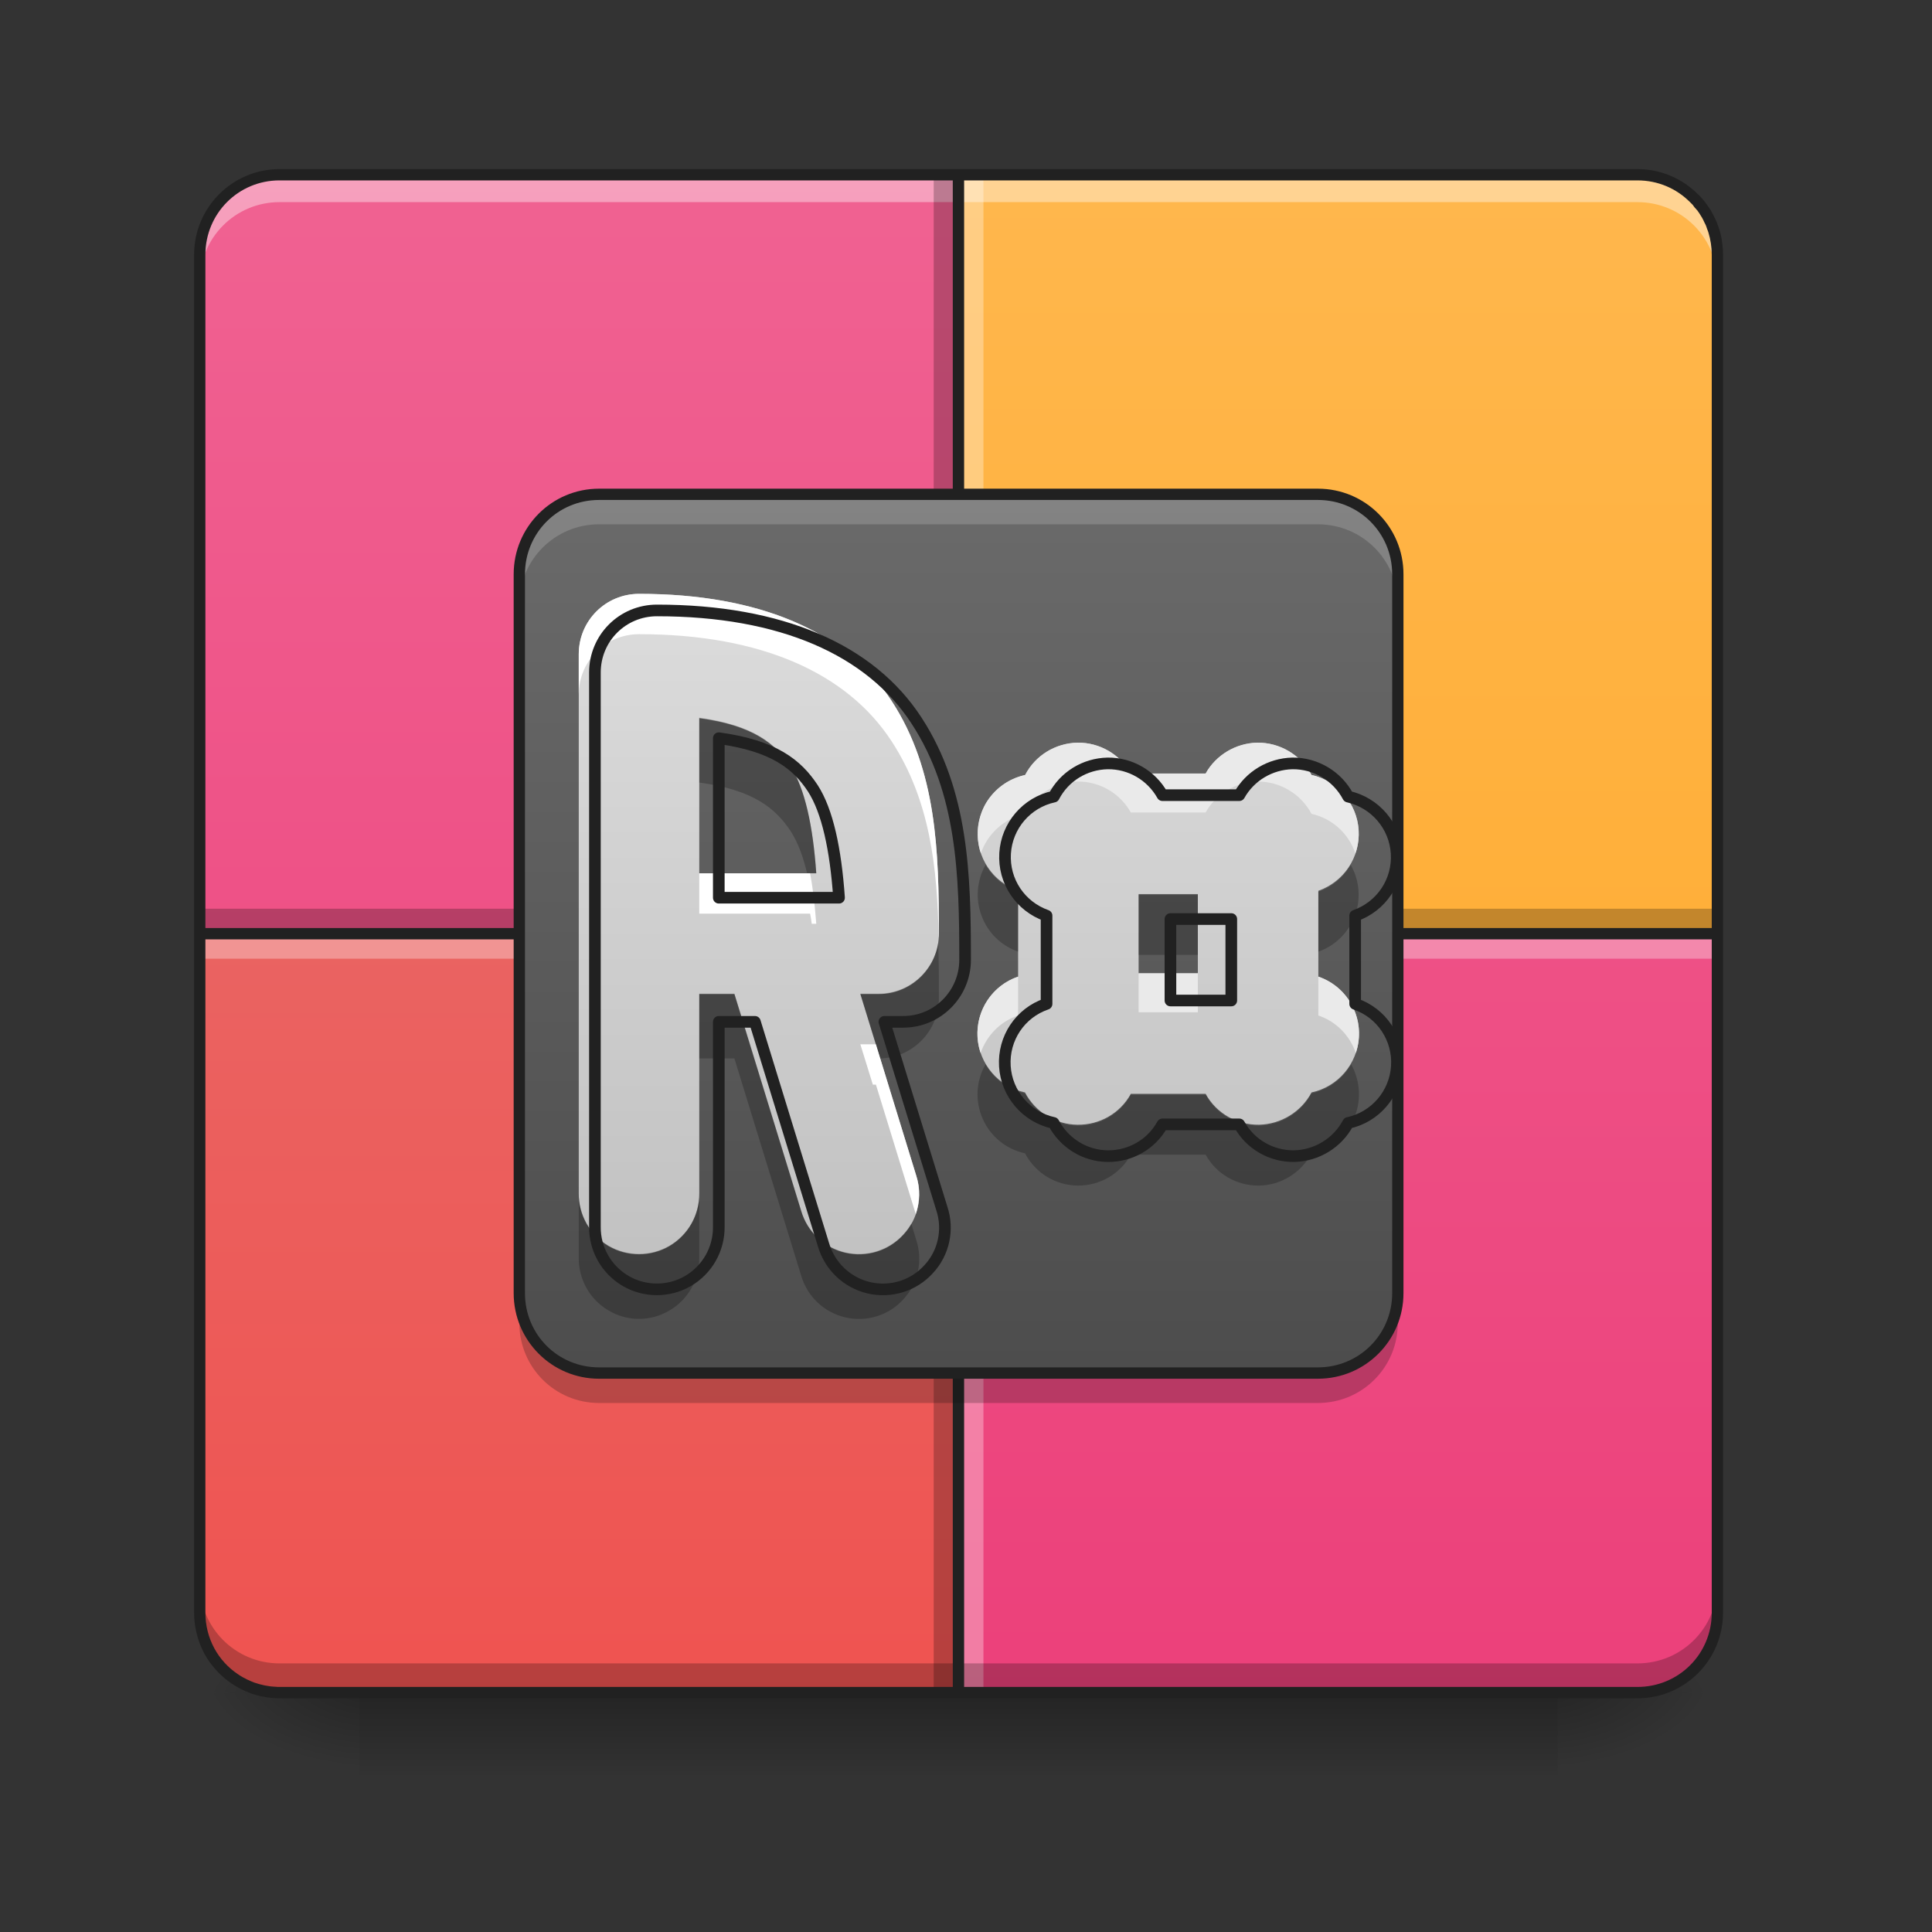 <?xml version="1.0" encoding="UTF-8"?>
<svg xmlns="http://www.w3.org/2000/svg" xmlns:xlink="http://www.w3.org/1999/xlink" width="32px" height="32px" viewBox="0 0 32 32" version="1.1">
<rect x="0" y="0" width="32" height="32" fill="#333333" stroke="none"/>
<defs>
<linearGradient id="linear0" gradientUnits="userSpaceOnUse" x1="254" y1="233.5" x2="254" y2="254.667" gradientTransform="matrix(0.063,0,0,0.063,-0,13.439)">
<stop offset="0" style="stop-color:rgb(0%,0%,0%);stop-opacity:0.275;"/>
<stop offset="1" style="stop-color:rgb(0%,0%,0%);stop-opacity:0;"/>
</linearGradient>
<radialGradient id="radial0" gradientUnits="userSpaceOnUse" cx="450.909" cy="189.579" fx="450.909" fy="189.579" r="21.167" gradientTransform="matrix(0,-0.078,-0.141,-0,52.131,63.595)">
<stop offset="0" style="stop-color:rgb(0%,0%,0%);stop-opacity:0.314;"/>
<stop offset="0.222" style="stop-color:rgb(0%,0%,0%);stop-opacity:0.275;"/>
<stop offset="1" style="stop-color:rgb(0%,0%,0%);stop-opacity:0;"/>
</radialGradient>
<radialGradient id="radial1" gradientUnits="userSpaceOnUse" cx="450.909" cy="189.579" fx="450.909" fy="189.579" r="21.167" gradientTransform="matrix(-0,0.078,0.141,0,-20.378,-7.527)">
<stop offset="0" style="stop-color:rgb(0%,0%,0%);stop-opacity:0.314;"/>
<stop offset="0.222" style="stop-color:rgb(0%,0%,0%);stop-opacity:0.275;"/>
<stop offset="1" style="stop-color:rgb(0%,0%,0%);stop-opacity:0;"/>
</radialGradient>
<radialGradient id="radial2" gradientUnits="userSpaceOnUse" cx="450.909" cy="189.579" fx="450.909" fy="189.579" r="21.167" gradientTransform="matrix(-0,-0.078,0.141,-0,-20.378,63.595)">
<stop offset="0" style="stop-color:rgb(0%,0%,0%);stop-opacity:0.314;"/>
<stop offset="0.222" style="stop-color:rgb(0%,0%,0%);stop-opacity:0.275;"/>
<stop offset="1" style="stop-color:rgb(0%,0%,0%);stop-opacity:0;"/>
</radialGradient>
<radialGradient id="radial3" gradientUnits="userSpaceOnUse" cx="450.909" cy="189.579" fx="450.909" fy="189.579" r="21.167" gradientTransform="matrix(0,0.078,-0.141,0,52.131,-7.527)">
<stop offset="0" style="stop-color:rgb(0%,0%,0%);stop-opacity:0.314;"/>
<stop offset="0.222" style="stop-color:rgb(0%,0%,0%);stop-opacity:0.275;"/>
<stop offset="1" style="stop-color:rgb(0%,0%,0%);stop-opacity:0;"/>
</radialGradient>
<linearGradient id="linear1" gradientUnits="userSpaceOnUse" x1="169.333" y1="233.5" x2="169.333" y2="-168.667" gradientTransform="matrix(0.063,0,0,0.063,0,13.439)">
<stop offset="0" style="stop-color:rgb(92.549%,25.098%,47.843%);stop-opacity:1;"/>
<stop offset="1" style="stop-color:rgb(94.118%,38.431%,57.255%);stop-opacity:1;"/>
</linearGradient>
<linearGradient id="linear2" gradientUnits="userSpaceOnUse" x1="169.333" y1="233.5" x2="169.333" y2="-168.667" gradientTransform="matrix(0.063,0,0,0.063,0,13.439)">
<stop offset="0" style="stop-color:rgb(100%,65.49%,14.902%);stop-opacity:1;"/>
<stop offset="1" style="stop-color:rgb(100%,71.765%,30.196%);stop-opacity:1;"/>
</linearGradient>
<linearGradient id="linear3" gradientUnits="userSpaceOnUse" x1="158.75" y1="233.5" x2="158.75" y2="-168.667" gradientTransform="matrix(0.063,0,0,0.063,0,13.439)">
<stop offset="0" style="stop-color:rgb(92.549%,25.098%,47.843%);stop-opacity:1;"/>
<stop offset="1" style="stop-color:rgb(94.118%,38.431%,57.255%);stop-opacity:1;"/>
</linearGradient>
<linearGradient id="linear4" gradientUnits="userSpaceOnUse" x1="455.083" y1="-62.834" x2="52.917" y2="-62.834" gradientTransform="matrix(0,0.063,0.063,0,13.85,-0.411)">
<stop offset="0" style="stop-color:rgb(93.725%,32.549%,31.373%);stop-opacity:1;"/>
<stop offset="1" style="stop-color:rgb(89.804%,45.098%,45.098%);stop-opacity:1;"/>
</linearGradient>
<linearGradient id="linear5" gradientUnits="userSpaceOnUse" x1="161.101" y1="77.097" x2="161.101" y2="-213.35" gradientTransform="matrix(0.087,0,0,0.087,2.595,21.361)">
<stop offset="0" style="stop-color:rgb(25.882%,25.882%,25.882%);stop-opacity:1;"/>
<stop offset="1" style="stop-color:rgb(45.882%,45.882%,45.882%);stop-opacity:1;"/>
</linearGradient>
<linearGradient id="linear6" gradientUnits="userSpaceOnUse" x1="105.833" y1="117.083" x2="105.833" y2="-115.75" gradientTransform="matrix(0.063,0,0,0.063,5.292,15.423)">
<stop offset="0" style="stop-color:rgb(74.118%,74.118%,74.118%);stop-opacity:1;"/>
<stop offset="1" style="stop-color:rgb(87.843%,87.843%,87.843%);stop-opacity:1;"/>
</linearGradient>
<linearGradient id="linear7" gradientUnits="userSpaceOnUse" x1="105.833" y1="90.625" x2="105.833" y2="-142.208" gradientTransform="matrix(0.063,0,0,0.063,13.892,17.077)">
<stop offset="0" style="stop-color:rgb(74.118%,74.118%,74.118%);stop-opacity:1;"/>
<stop offset="1" style="stop-color:rgb(87.843%,87.843%,87.843%);stop-opacity:1;"/>
</linearGradient>
</defs>
<g id="surface1">
<path style=" stroke:none;fill-rule:nonzero;fill:url(#linear0);" d="M 5.953 27.938 L 25.801 27.938 L 25.801 29.406 L 5.953 29.406 Z M 5.953 27.938 "/>
<path style=" stroke:none;fill-rule:nonzero;fill:url(#radial0);" d="M 25.801 28.035 L 28.445 28.035 L 28.445 26.711 L 25.801 26.711 Z M 25.801 28.035 "/>
<path style=" stroke:none;fill-rule:nonzero;fill:url(#radial1);" d="M 5.953 28.035 L 3.309 28.035 L 3.309 29.355 L 5.953 29.355 Z M 5.953 28.035 "/>
<path style=" stroke:none;fill-rule:nonzero;fill:url(#radial2);" d="M 5.953 28.035 L 3.309 28.035 L 3.309 26.711 L 5.953 26.711 Z M 5.953 28.035 "/>
<path style=" stroke:none;fill-rule:nonzero;fill:url(#radial3);" d="M 25.801 28.035 L 28.445 28.035 L 28.445 29.355 L 25.801 29.355 Z M 25.801 28.035 "/>
<path style=" stroke:none;fill-rule:nonzero;fill:url(#linear1);" d="M 15.875 15.465 L 15.875 28.035 L 27.121 28.035 C 27.855 28.035 28.445 27.445 28.445 26.711 L 28.445 15.465 Z M 15.875 15.465 "/>
<path style=" stroke:none;fill-rule:nonzero;fill:url(#linear2);" d="M 15.875 2.895 L 15.875 15.465 L 28.445 15.465 L 28.445 4.219 C 28.445 3.484 27.855 2.895 27.121 2.895 Z M 15.875 2.895 "/>
<path style=" stroke:none;fill-rule:nonzero;fill:url(#linear3);" d="M 15.875 15.465 L 15.875 2.895 L 4.629 2.895 C 3.898 2.895 3.309 3.484 3.309 4.219 L 3.309 15.465 Z M 15.875 15.465 "/>
<path style=" stroke:none;fill-rule:nonzero;fill:rgb(0%,0%,0%);fill-opacity:0.235;" d="M 3.309 15.051 L 28.445 15.051 L 28.445 15.383 L 3.309 15.383 Z M 3.309 15.051 "/>
<path style=" stroke:none;fill-rule:nonzero;fill:rgb(100%,100%,100%);fill-opacity:0.392;" d="M 3.309 4.672 L 3.309 4.188 C 3.309 3.457 3.898 2.867 4.629 2.867 L 27.121 2.867 C 27.855 2.867 28.445 3.457 28.445 4.188 L 28.445 4.672 C 28.445 3.938 27.855 3.348 27.121 3.348 L 4.629 3.348 C 3.898 3.348 3.309 3.938 3.309 4.672 Z M 3.309 4.672 "/>
<path style=" stroke:none;fill-rule:nonzero;fill:url(#linear4);" d="M 3.309 15.465 L 15.875 15.465 L 15.875 28.035 L 4.629 28.035 C 3.898 28.035 3.309 27.445 3.309 26.711 Z M 3.309 15.465 "/>
<path style=" stroke:none;fill-rule:nonzero;fill:rgb(0%,0%,0%);fill-opacity:0.235;" d="M 15.465 28.035 L 15.465 2.895 L 15.793 2.895 L 15.793 28.035 Z M 15.465 28.035 "/>
<path style=" stroke:none;fill-rule:nonzero;fill:rgb(100%,100%,100%);fill-opacity:0.314;" d="M 15.961 28.035 L 15.961 2.895 L 16.289 2.895 L 16.289 28.035 Z M 15.961 28.035 "/>
<path style=" stroke:none;fill-rule:nonzero;fill:rgb(100%,100%,100%);fill-opacity:0.314;" d="M 3.309 15.547 L 28.445 15.547 L 28.445 15.879 L 3.309 15.879 Z M 3.309 15.547 "/>
<path style=" stroke:none;fill-rule:nonzero;fill:rgb(0%,0%,0%);fill-opacity:0.235;" d="M 3.309 26.227 L 3.309 26.711 C 3.309 27.445 3.898 28.035 4.629 28.035 L 27.121 28.035 C 27.855 28.035 28.445 27.445 28.445 26.711 L 28.445 26.227 C 28.445 26.961 27.855 27.551 27.121 27.551 L 4.629 27.551 C 3.898 27.551 3.309 26.961 3.309 26.227 Z M 3.309 26.227 "/>
<path style=" stroke:none;fill-rule:nonzero;fill:rgb(12.941%,12.941%,12.941%);fill-opacity:1;" d="M 15.781 2.801 L 4.629 2.801 C 3.848 2.801 3.215 3.438 3.215 4.219 L 3.215 26.711 C 3.215 26.93 3.266 27.141 3.352 27.324 C 3.363 27.348 3.375 27.367 3.383 27.387 C 3.625 27.828 4.094 28.129 4.629 28.129 L 27.121 28.129 C 27.906 28.129 28.539 27.496 28.539 26.711 L 28.539 4.219 C 28.539 4.098 28.523 3.977 28.496 3.863 C 28.488 3.836 28.477 3.805 28.469 3.773 C 28.469 3.773 28.465 3.77 28.465 3.766 C 28.461 3.754 28.457 3.742 28.453 3.73 C 28.449 3.727 28.449 3.719 28.445 3.711 C 28.445 3.707 28.441 3.703 28.441 3.699 C 28.438 3.688 28.434 3.68 28.43 3.668 C 28.422 3.656 28.418 3.645 28.414 3.637 C 28.41 3.629 28.41 3.625 28.406 3.617 C 28.402 3.613 28.402 3.609 28.398 3.605 C 28.395 3.594 28.391 3.582 28.383 3.574 C 28.379 3.562 28.375 3.555 28.367 3.543 C 28.363 3.535 28.355 3.523 28.352 3.512 C 28.348 3.504 28.34 3.492 28.336 3.484 C 28.324 3.465 28.309 3.445 28.297 3.426 C 28.293 3.422 28.289 3.414 28.285 3.41 C 28.277 3.398 28.27 3.383 28.258 3.371 C 28.246 3.352 28.23 3.336 28.215 3.316 C 28.203 3.301 28.188 3.281 28.172 3.266 C 28.156 3.25 28.141 3.234 28.125 3.219 C 27.867 2.961 27.516 2.801 27.121 2.801 Z M 4.629 2.988 L 15.781 2.988 L 15.781 15.371 L 3.402 15.371 L 3.402 4.219 C 3.402 3.535 3.949 2.988 4.629 2.988 Z M 15.969 2.988 L 27.121 2.988 C 27.465 2.988 27.77 3.125 27.992 3.348 C 28.008 3.363 28.02 3.375 28.035 3.391 C 28.047 3.406 28.059 3.422 28.07 3.438 C 28.082 3.449 28.09 3.461 28.102 3.473 C 28.102 3.477 28.105 3.48 28.109 3.48 C 28.121 3.496 28.133 3.516 28.145 3.531 C 28.176 3.578 28.207 3.629 28.23 3.684 C 28.25 3.719 28.266 3.758 28.277 3.797 C 28.285 3.812 28.289 3.832 28.297 3.852 C 28.332 3.969 28.352 4.09 28.352 4.219 L 28.352 15.371 L 15.969 15.371 Z M 3.402 15.559 L 15.781 15.559 L 15.781 27.941 L 4.629 27.941 C 4.609 27.941 4.59 27.941 4.566 27.938 C 4.441 27.934 4.32 27.906 4.207 27.867 C 4.168 27.852 4.133 27.836 4.098 27.82 C 4.043 27.793 3.992 27.766 3.941 27.73 C 3.613 27.512 3.402 27.137 3.402 26.711 Z M 15.969 15.559 L 28.352 15.559 L 28.352 26.711 C 28.352 27.395 27.805 27.941 27.121 27.941 L 15.969 27.941 Z M 15.969 15.559 "/>
<path style=" stroke:none;fill-rule:nonzero;fill:url(#linear5);" d="M 9.922 8.188 L 21.828 8.188 C 22.562 8.188 23.152 8.781 23.152 9.512 L 23.152 21.418 C 23.152 22.148 22.562 22.742 21.828 22.742 L 9.922 22.742 C 9.191 22.742 8.602 22.148 8.602 21.418 L 8.602 9.512 C 8.602 8.781 9.191 8.188 9.922 8.188 Z M 9.922 8.188 "/>
<path style=" stroke:none;fill-rule:nonzero;fill:rgb(84.314%,84.314%,84.314%);fill-opacity:0.235;" d="M 9.922 8.188 C 9.191 8.188 8.602 8.777 8.602 9.512 L 8.602 10.008 C 8.602 9.273 9.191 8.684 9.922 8.684 L 21.828 8.684 C 22.562 8.684 23.152 9.273 23.152 10.008 L 23.152 9.512 C 23.152 8.777 22.562 8.188 21.828 8.188 Z M 9.922 8.188 "/>
<path style=" stroke:none;fill-rule:nonzero;fill:rgb(5.882%,5.882%,5.882%);fill-opacity:0.235;" d="M 9.922 23.238 C 9.191 23.238 8.602 22.648 8.602 21.914 L 8.602 21.418 C 8.602 22.152 9.191 22.742 9.922 22.742 L 21.828 22.742 C 22.562 22.742 23.152 22.152 23.152 21.418 L 23.152 21.914 C 23.152 22.648 22.562 23.238 21.828 23.238 Z M 9.922 23.238 "/>
<path style=" stroke:none;fill-rule:nonzero;fill:rgb(12.941%,12.941%,12.941%);fill-opacity:1;" d="M 9.922 8.094 C 9.141 8.094 8.508 8.727 8.508 9.512 L 8.508 21.418 C 8.508 22.203 9.141 22.836 9.922 22.836 L 21.828 22.836 C 22.613 22.836 23.246 22.203 23.246 21.418 L 23.246 9.512 C 23.246 8.727 22.613 8.094 21.828 8.094 Z M 9.922 8.281 L 21.828 8.281 C 22.512 8.281 23.059 8.828 23.059 9.512 L 23.059 21.418 C 23.059 22.102 22.512 22.648 21.828 22.648 L 9.922 22.648 C 9.238 22.648 8.695 22.102 8.695 21.418 L 8.695 9.512 C 8.695 8.828 9.238 8.281 9.922 8.281 Z M 9.922 8.281 "/>
<path style=" stroke:none;fill-rule:nonzero;fill:url(#linear6);" d="M 10.586 9.836 C 10.031 9.836 9.586 10.281 9.586 10.836 L 9.586 19.766 C 9.582 20.125 9.77 20.457 10.082 20.641 C 10.391 20.82 10.777 20.82 11.086 20.641 C 11.398 20.457 11.586 20.125 11.582 19.766 L 11.582 16.465 L 12.164 16.465 L 13.27 20.059 C 13.371 20.402 13.648 20.668 14 20.75 C 14.352 20.832 14.719 20.719 14.961 20.453 C 15.207 20.191 15.289 19.812 15.176 19.473 L 14.25 16.465 L 14.555 16.465 C 15.105 16.465 15.551 16.016 15.551 15.465 C 15.551 14.102 15.516 12.758 14.77 11.613 C 14.027 10.469 12.586 9.836 10.586 9.836 Z M 11.582 11.895 C 12.469 12.016 12.844 12.316 13.098 12.703 C 13.332 13.066 13.465 13.68 13.52 14.465 L 11.582 14.465 Z M 11.582 11.895 "/>
<path style=" stroke:none;fill-rule:nonzero;fill:rgb(100%,100%,100%);fill-opacity:1;" d="M 10.586 9.836 C 10.031 9.836 9.586 10.281 9.586 10.836 L 9.586 11.504 C 9.586 10.949 10.031 10.504 10.586 10.504 C 12.586 10.504 14.027 11.137 14.77 12.281 C 15.406 13.258 15.527 14.379 15.547 15.535 C 15.551 15.512 15.551 15.488 15.551 15.465 C 15.551 14.102 15.516 12.758 14.77 11.613 C 14.027 10.469 12.586 9.836 10.586 9.836 Z M 11.582 14.465 L 11.582 15.133 L 13.418 15.133 C 13.43 15.188 13.438 15.242 13.445 15.301 L 13.52 15.301 C 13.496 14.992 13.465 14.715 13.418 14.465 Z M 14.25 17.297 L 14.457 17.965 L 14.508 17.965 L 15.168 20.109 C 15.238 19.902 15.242 19.68 15.176 19.473 L 14.508 17.297 Z M 14.25 17.297 "/>
<path style=" stroke:none;fill-rule:nonzero;fill:rgb(0%,0%,0%);fill-opacity:0.235;" d="M 11.582 11.887 L 11.582 12.961 C 12.469 13.082 12.844 13.383 13.098 13.77 C 13.211 13.945 13.301 14.18 13.367 14.461 L 13.52 14.461 C 13.465 13.672 13.332 13.062 13.098 12.695 C 12.844 12.309 12.469 12.008 11.582 11.887 Z M 15.539 15.617 C 15.461 16.102 15.043 16.457 14.555 16.457 L 14.25 16.457 L 14.582 17.531 C 15.121 17.516 15.551 17.074 15.551 16.535 C 15.551 16.227 15.551 15.922 15.539 15.617 Z M 11.582 16.457 L 11.582 17.531 L 12.164 17.531 L 13.27 21.129 C 13.371 21.473 13.648 21.738 14 21.82 C 14.352 21.902 14.719 21.789 14.961 21.523 C 15.207 21.258 15.289 20.883 15.176 20.539 L 15.094 20.266 C 14.895 20.613 14.508 20.809 14.109 20.762 C 13.711 20.715 13.383 20.438 13.27 20.051 L 12.164 16.457 Z M 9.586 19.758 L 9.586 20.832 C 9.582 21.191 9.77 21.527 10.082 21.707 C 10.391 21.891 10.777 21.891 11.086 21.707 C 11.398 21.527 11.586 21.191 11.582 20.832 L 11.582 19.758 C 11.586 20.117 11.398 20.453 11.086 20.633 C 10.777 20.812 10.391 20.812 10.082 20.633 C 9.77 20.453 9.582 20.117 9.586 19.758 Z M 9.586 19.758 "/>
<path style="fill:none;stroke-width:11.339;stroke-linecap:round;stroke-linejoin:round;stroke:rgb(12.941%,12.941%,12.941%);stroke-opacity:1;stroke-miterlimit:4;" d="M 640.096 594.746 C 606.556 594.746 579.63 621.673 579.63 655.213 L 579.63 1195.162 C 579.394 1216.892 590.731 1236.969 609.627 1248.07 C 628.286 1258.935 651.67 1258.935 670.33 1248.07 C 689.226 1236.969 700.563 1216.892 700.327 1195.162 L 700.327 995.574 L 735.52 995.574 L 802.364 1212.876 C 808.506 1233.662 825.276 1249.723 846.533 1254.683 C 867.791 1259.644 889.994 1252.794 904.638 1236.732 C 919.519 1220.907 924.479 1197.996 917.629 1177.447 L 861.65 995.574 L 880.073 995.574 C 913.377 995.574 940.304 968.412 940.304 935.108 C 940.304 852.675 938.178 771.422 893.064 702.216 C 848.187 633.01 761.03 594.746 640.096 594.746 Z M 700.327 719.223 C 753.944 726.545 776.619 744.732 791.972 768.116 C 806.144 790.082 814.174 827.165 817.481 874.641 L 700.327 874.641 Z M 700.327 719.223 " transform="matrix(0.017,0,0,0.017,0,0)"/>
<path style=" stroke:none;fill-rule:nonzero;fill:url(#linear7);" d="M 17.848 12.301 C 17.48 12.309 17.148 12.512 16.98 12.836 C 16.543 12.93 16.223 13.305 16.195 13.75 C 16.168 14.199 16.441 14.605 16.863 14.754 L 16.863 16.176 C 16.438 16.32 16.164 16.73 16.191 17.18 C 16.219 17.625 16.539 18 16.977 18.094 C 17.148 18.418 17.48 18.625 17.848 18.629 C 18.215 18.633 18.555 18.438 18.73 18.117 L 19.969 18.117 C 20.145 18.438 20.484 18.633 20.852 18.629 C 21.215 18.621 21.551 18.418 21.723 18.094 C 22.16 18 22.48 17.625 22.508 17.18 C 22.535 16.73 22.262 16.32 21.836 16.176 L 21.836 14.754 C 22.258 14.605 22.531 14.199 22.504 13.75 C 22.477 13.305 22.156 12.934 21.723 12.836 C 21.547 12.504 21.199 12.297 20.824 12.301 C 20.469 12.309 20.141 12.504 19.969 12.812 L 18.73 12.812 C 18.551 12.492 18.211 12.297 17.848 12.301 Z M 18.859 14.809 L 19.84 14.809 L 19.84 16.121 L 18.859 16.121 Z M 18.859 14.809 "/>
<path style=" stroke:none;fill-rule:nonzero;fill:rgb(91.765%,91.765%,91.765%);fill-opacity:1;" d="M 20.824 12.301 C 20.469 12.309 20.141 12.504 19.969 12.812 L 18.73 12.812 C 18.551 12.492 18.211 12.297 17.848 12.301 C 17.48 12.309 17.148 12.512 16.98 12.836 C 16.699 12.898 16.461 13.074 16.32 13.32 C 16.184 13.57 16.156 13.863 16.246 14.133 C 16.359 13.805 16.637 13.555 16.98 13.48 C 17.148 13.156 17.48 12.953 17.848 12.945 C 18.211 12.941 18.551 13.137 18.73 13.457 L 19.969 13.457 C 20.141 13.148 20.469 12.953 20.824 12.945 C 21.199 12.941 21.547 13.148 21.723 13.48 C 22.062 13.555 22.34 13.805 22.449 14.137 C 22.543 13.867 22.516 13.57 22.375 13.324 C 22.238 13.074 22 12.898 21.723 12.836 C 21.547 12.504 21.199 12.297 20.824 12.301 Z M 18.859 16.121 L 18.859 16.766 L 19.84 16.766 L 19.84 16.121 Z M 21.836 16.176 L 21.836 16.82 C 22.129 16.918 22.355 17.148 22.457 17.441 C 22.633 16.918 22.355 16.355 21.836 16.176 Z M 16.863 16.176 C 16.344 16.355 16.066 16.918 16.242 17.441 C 16.344 17.148 16.57 16.918 16.863 16.82 Z M 16.863 16.176 "/>
<path style=" stroke:none;fill-rule:nonzero;fill:rgb(0%,0%,0%);fill-opacity:0.235;" d="M 16.324 14.324 C 16.18 14.582 16.152 14.891 16.258 15.168 C 16.359 15.445 16.582 15.664 16.863 15.762 L 16.863 14.77 C 16.637 14.691 16.445 14.531 16.324 14.324 Z M 22.371 14.324 C 22.254 14.531 22.062 14.691 21.836 14.77 L 21.836 15.762 C 22.117 15.664 22.336 15.445 22.441 15.168 C 22.543 14.891 22.52 14.582 22.371 14.324 Z M 18.859 14.824 L 18.859 15.816 L 19.84 15.816 L 19.84 14.824 Z M 16.324 17.629 C 16.164 17.906 16.148 18.242 16.277 18.531 C 16.406 18.824 16.664 19.035 16.977 19.102 C 17.148 19.426 17.48 19.633 17.848 19.637 C 18.215 19.641 18.555 19.445 18.73 19.125 L 19.969 19.125 C 20.145 19.445 20.484 19.641 20.852 19.637 C 21.215 19.633 21.551 19.426 21.723 19.102 C 22.031 19.035 22.293 18.824 22.422 18.535 C 22.551 18.242 22.535 17.906 22.379 17.629 C 22.238 17.875 21.996 18.051 21.723 18.109 C 21.551 18.434 21.215 18.637 20.852 18.645 C 20.484 18.648 20.145 18.453 19.969 18.133 L 18.73 18.133 C 18.555 18.453 18.215 18.648 17.848 18.645 C 17.48 18.641 17.148 18.434 16.977 18.109 C 16.699 18.051 16.465 17.875 16.324 17.629 Z M 16.324 17.629 "/>
<path style="fill:none;stroke-width:11.339;stroke-linecap:round;stroke-linejoin:round;stroke:rgb(12.941%,12.941%,12.941%);stroke-opacity:1;stroke-miterlimit:4;" d="M 1079.188 743.787 C 1056.986 744.26 1036.909 756.542 1026.752 776.146 C 1000.298 781.815 980.93 804.49 979.277 831.417 C 977.623 858.579 994.157 883.144 1019.666 892.12 L 1019.666 978.096 C 993.921 986.835 977.387 1011.636 979.04 1038.798 C 980.694 1065.725 1000.062 1088.4 1026.516 1094.069 C 1036.909 1113.673 1056.986 1126.192 1079.188 1126.428 C 1101.391 1126.664 1121.94 1114.854 1132.569 1095.486 L 1207.444 1095.486 C 1218.073 1114.854 1238.622 1126.664 1260.825 1126.428 C 1282.791 1125.956 1303.104 1113.673 1313.497 1094.069 C 1339.951 1088.4 1359.319 1065.725 1360.972 1038.798 C 1362.626 1011.636 1346.092 986.835 1320.346 978.096 L 1320.346 892.12 C 1345.856 883.144 1362.39 858.579 1360.736 831.417 C 1359.083 804.49 1339.715 782.051 1313.497 776.146 C 1302.868 756.07 1281.846 743.551 1259.171 743.787 C 1237.677 744.26 1217.837 756.07 1207.444 774.729 L 1132.569 774.729 C 1121.704 755.361 1101.155 743.551 1079.188 743.787 Z M 1140.364 895.426 L 1199.649 895.426 L 1199.649 974.789 L 1140.364 974.789 Z M 1140.364 895.426 " transform="matrix(0.017,0,0,0.017,0,0)"/>
</g>
</svg>
